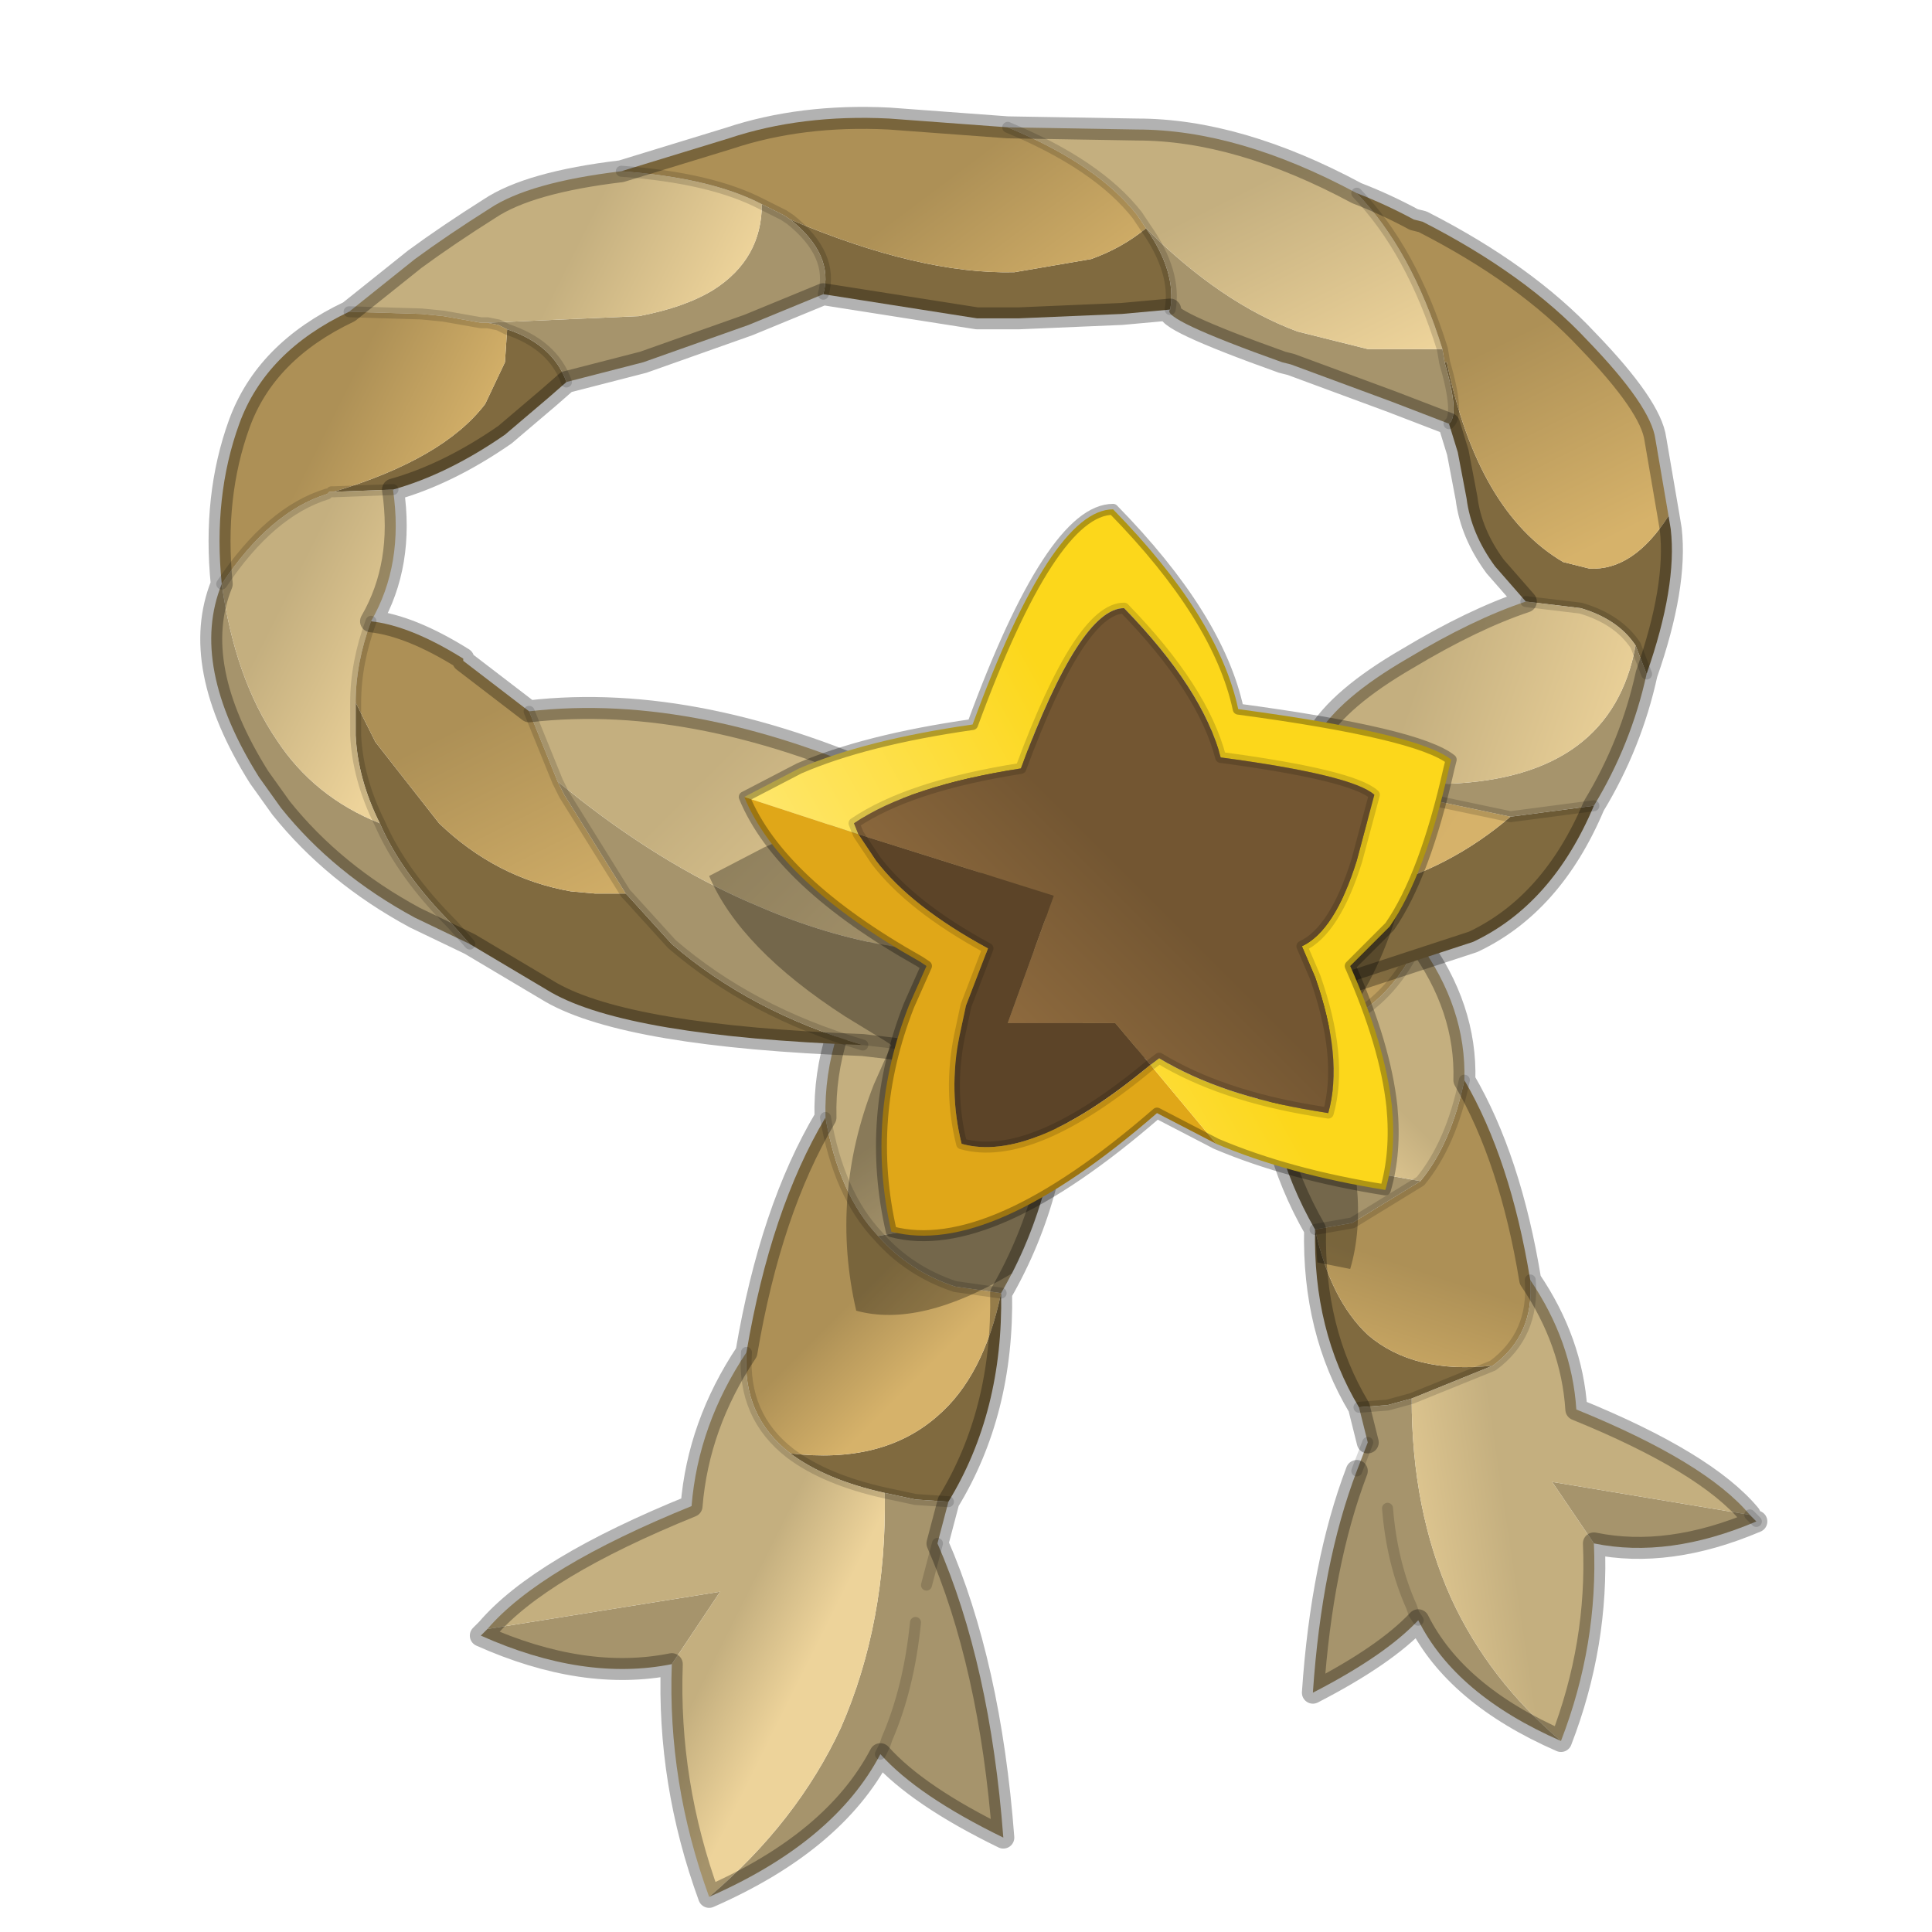 <?xml version="1.0" encoding="UTF-8" standalone="no"?>
<svg xmlns:xlink="http://www.w3.org/1999/xlink" height="440.0px" width="440.0px" xmlns="http://www.w3.org/2000/svg">
  <g transform="matrix(10.0, 0.0, 0.0, 10.0, 0.0, 0.0)">
    <use height="44.0" transform="matrix(1.0, 0.0, 0.0, 1.0, 0.0, 0.0)" width="44.0" xlink:href="#shape0"/>
  </g>
  <defs>
    <g id="shape0" transform="matrix(1.0, 0.0, 0.0, 1.0, 0.0, 0.0)">
      <path d="M44.0 44.0 L0.0 44.0 0.0 0.0 44.0 0.0 44.0 44.0" fill="#33cc33" fill-opacity="0.0" fill-rule="evenodd" stroke="none"/>
      <path d="M21.85 23.75 L22.85 23.4 Q24.95 22.3 25.4 18.8 22.3 19.45 21.2 17.8 23.6 16.9 25.4 18.8 25.55 21.95 24.15 24.3 L22.65 24.1 21.85 23.75 M20.15 34.0 Q18.8 33.7 18.0 33.1 20.1 33.35 21.35 32.25 22.4 31.35 22.8 29.45 22.85 32.15 21.6 34.2 L20.85 34.15 20.15 34.0" fill="#806a3f" fill-rule="evenodd" stroke="none"/>
      <path d="M11.1 37.1 L16.4 36.25 15.3 37.9 Q13.3 38.3 10.95 37.25 L11.1 37.1 M16.15 43.2 Q18.15 41.5 19.15 39.35 20.2 36.95 20.15 34.0 L20.85 34.15 21.6 34.2 21.35 35.15 Q22.55 37.9 22.85 41.85 20.9 40.9 20.05 39.95 19.0 41.95 16.15 43.2 M20.85 36.95 Q20.7 38.45 20.2 39.6 L20.15 39.75 20.05 39.95 20.15 39.75 20.2 39.6 Q20.7 38.45 20.85 36.95 M21.1 36.1 L21.35 35.15 21.1 36.1 M22.8 29.45 L21.75 29.3 Q20.7 28.95 20.0 28.15 L21.95 27.8 Q23.6 26.95 24.15 24.3 24.15 27.1 22.8 29.45" fill="#a6946c" fill-rule="evenodd" stroke="none"/>
      <path d="M18.0 33.1 Q16.9 32.25 17.0 30.8 17.55 27.55 18.8 25.45 19.1 27.2 20.0 28.15 20.7 28.95 21.75 29.3 L22.8 29.45 Q22.4 31.35 21.35 32.25 20.1 33.35 18.0 33.1" fill="url(#gradient0)" fill-rule="evenodd" stroke="none"/>
      <path d="M25.4 18.8 Q24.95 22.3 22.85 23.4 L21.85 23.75 Q20.65 23.1 20.0 21.7 20.15 19.65 21.2 17.8 22.3 19.45 25.4 18.8" fill="url(#gradient1)" fill-rule="evenodd" stroke="none"/>
      <path d="M11.1 37.1 Q12.3 35.7 15.75 34.3 15.9 32.45 17.0 30.8 16.9 32.25 18.0 33.1 18.8 33.7 20.15 34.0 20.2 36.95 19.15 39.35 18.15 41.5 16.15 43.2 15.2 40.6 15.3 37.9 L16.4 36.25 11.1 37.1" fill="url(#gradient2)" fill-rule="evenodd" stroke="none"/>
      <path d="M20.0 21.7 Q20.65 23.1 21.85 23.75 L22.65 24.1 24.15 24.3 Q23.6 26.95 21.95 27.8 L20.0 28.15 Q19.1 27.2 18.8 25.45 18.75 23.5 20.0 21.7" fill="url(#gradient3)" fill-rule="evenodd" stroke="none"/>
      <path d="M25.4 18.8 Q22.3 19.45 21.2 17.8 M20.0 21.7 Q20.65 23.1 21.85 23.75 L22.65 24.1 24.15 24.3 M20.15 34.0 Q18.8 33.7 18.0 33.1 16.9 32.25 17.0 30.8 M20.0 28.15 Q19.1 27.2 18.8 25.45 M20.05 39.95 L20.15 39.75 20.2 39.6 Q20.7 38.45 20.85 36.95 M21.35 35.15 L21.1 36.1 M20.15 34.0 L20.85 34.15 21.6 34.2 M22.8 29.45 L21.75 29.3 Q20.7 28.95 20.0 28.15" fill="none" stroke="#000000" stroke-linecap="round" stroke-linejoin="round" stroke-opacity="0.153" stroke-width="0.25"/>
      <path d="M21.2 17.8 Q20.15 19.65 20.0 21.7 M24.15 24.3 Q25.55 21.95 25.4 18.8 23.6 16.9 21.2 17.8 M17.0 30.8 Q15.9 32.45 15.75 34.3 12.3 35.7 11.1 37.1 L10.95 37.25 Q13.3 38.3 15.3 37.9 15.2 40.6 16.15 43.2 M17.0 30.8 Q17.55 27.55 18.8 25.45 18.75 23.5 20.0 21.7 M21.6 34.2 L21.35 35.15 Q22.55 37.9 22.85 41.85 20.9 40.9 20.05 39.95 19.0 41.95 16.15 43.2 M21.6 34.2 Q22.85 32.15 22.8 29.45 M24.15 24.3 Q24.15 27.1 22.8 29.45" fill="none" stroke="#000000" stroke-linecap="round" stroke-linejoin="round" stroke-opacity="0.302" stroke-width="0.5"/>
      <path d="M28.8 23.65 Q27.6 21.65 27.75 18.95 29.25 17.35 31.3 18.15 30.35 19.5 27.75 18.95 28.1 21.9 29.9 22.85 L30.75 23.2 30.05 23.45 28.8 23.65 M30.95 32.05 Q29.9 30.3 29.95 28.0 30.3 29.6 31.15 30.4 32.2 31.3 34.0 31.1 L32.15 31.85 31.6 32.0 30.95 32.05" fill="#806a3f" fill-rule="evenodd" stroke="none"/>
      <path d="M39.85 34.5 L40.0 34.65 Q38.0 35.5 36.3 35.15 L35.35 33.75 39.85 34.5 M35.55 39.65 Q33.15 38.6 32.3 36.9 31.55 37.7 29.9 38.55 30.1 35.6 30.9 33.5 L31.15 32.85 30.95 32.05 31.6 32.0 32.15 31.85 Q32.15 34.4 33.05 36.4 33.9 38.25 35.55 39.65 M29.95 28.0 Q28.8 26.0 28.8 23.65 29.25 25.9 30.65 26.6 L32.35 26.9 30.8 27.85 29.95 28.0 M31.6 34.35 Q31.7 35.6 32.15 36.6 L32.2 36.75 32.3 36.9 32.2 36.75 32.15 36.6 Q31.7 35.6 31.6 34.35" fill="#a6946c" fill-rule="evenodd" stroke="none"/>
      <path d="M33.35 24.6 Q34.4 26.4 34.85 29.15 34.95 30.4 34.0 31.1 32.2 31.3 31.15 30.4 30.3 29.6 29.95 28.0 L30.8 27.85 32.35 26.9 Q33.05 26.05 33.35 24.6" fill="url(#gradient4)" fill-rule="evenodd" stroke="none"/>
      <path d="M31.3 18.15 Q32.15 19.7 32.3 21.45 31.75 22.65 30.75 23.2 L29.9 22.85 Q28.1 21.9 27.75 18.95 30.35 19.5 31.3 18.15" fill="url(#gradient5)" fill-rule="evenodd" stroke="none"/>
      <path d="M34.85 29.15 Q35.8 30.55 35.9 32.1 38.85 33.3 39.85 34.5 L35.35 33.75 36.3 35.15 Q36.4 37.45 35.55 39.65 33.9 38.25 33.05 36.4 32.15 34.4 32.15 31.85 L34.0 31.1 Q34.95 30.4 34.85 29.15" fill="url(#gradient6)" fill-rule="evenodd" stroke="none"/>
      <path d="M32.3 21.45 Q33.4 22.95 33.35 24.6 33.05 26.05 32.35 26.9 L30.65 26.6 Q29.25 25.9 28.8 23.65 L30.05 23.45 30.75 23.2 Q31.75 22.65 32.3 21.45" fill="url(#gradient7)" fill-rule="evenodd" stroke="none"/>
      <path d="M39.85 34.5 L40.0 34.65 M30.9 33.5 L31.15 32.85 M28.8 23.65 L30.05 23.45 30.75 23.2 M27.75 18.95 Q30.35 19.5 31.3 18.15 M32.3 21.45 Q31.75 22.65 30.75 23.2 M34.0 31.1 Q34.95 30.4 34.85 29.15 M32.35 26.9 Q33.05 26.05 33.35 24.6 M29.95 28.0 L30.8 27.85 32.35 26.9 M32.3 36.9 L32.2 36.75 32.15 36.6 Q31.7 35.6 31.6 34.35 M32.15 31.85 L31.6 32.0 30.95 32.05 M32.15 31.85 L34.0 31.1" fill="none" stroke="#000000" stroke-linecap="round" stroke-linejoin="round" stroke-opacity="0.153" stroke-width="0.25"/>
      <path d="M28.8 23.65 Q27.6 21.65 27.75 18.95 29.25 17.35 31.3 18.15 32.15 19.7 32.3 21.45 33.4 22.95 33.35 24.6 34.4 26.4 34.85 29.15 35.8 30.55 35.9 32.1 38.85 33.3 39.85 34.5 M40.0 34.65 Q38.0 35.5 36.3 35.15 36.4 37.45 35.55 39.65 33.15 38.6 32.3 36.9 31.55 37.7 29.9 38.55 30.1 35.6 30.9 33.5 M31.15 32.85 L30.95 32.05 Q29.9 30.3 29.95 28.0 28.8 26.0 28.8 23.65" fill="none" stroke="#000000" stroke-linecap="round" stroke-linejoin="round" stroke-opacity="0.302" stroke-width="0.5"/>
      <path d="M38.0 11.75 L38.05 12.05 Q38.2 13.35 37.5 15.35 L37.25 14.7 Q36.85 14.1 36.0 13.85 L34.75 13.7 34.05 12.9 Q33.5 12.15 33.4 11.35 L33.2 10.3 33.0 9.65 Q33.25 9.45 32.9 8.25 L32.95 8.25 Q33.65 11.65 35.6 12.8 L36.2 12.95 Q37.2 13.0 38.0 11.75 M36.3 18.35 Q35.35 20.6 33.55 21.45 L30.8 22.35 Q27.5 22.55 25.0 21.55 L24.9 21.5 24.15 21.1 22.75 20.25 22.6 20.15 20.95 18.4 24.75 19.85 24.9 19.9 27.25 20.4 Q31.6 21.0 34.4 18.6 L36.3 18.35 M19.65 23.8 Q14.3 23.6 12.55 22.6 L10.7 21.5 10.3 21.05 Q9.15 19.9 8.65 18.75 8.15 17.75 8.1 16.75 L8.1 16.0 8.55 16.9 10.0 18.75 Q11.3 20.0 13.0 20.3 L13.55 20.35 14.25 20.35 14.3 20.4 15.3 21.5 Q17.1 23.05 19.65 23.8 M26.1 5.2 Q26.8 6.2 26.65 7.05 L25.55 7.15 23.2 7.25 22.25 7.25 18.75 6.7 Q19.0 5.8 18.0 5.0 20.95 6.25 23.1 6.2 L24.85 5.9 Q25.55 5.65 26.1 5.2 M11.55 7.5 Q12.6 7.85 12.9 8.7 L12.5 9.05 11.5 9.9 Q10.2 10.8 8.95 11.15 L7.6 11.2 Q10.1 10.45 11.05 9.2 L11.5 8.25 11.55 7.5" fill="#806a3f" fill-rule="evenodd" stroke="none"/>
      <path d="M37.5 15.35 Q37.15 16.95 36.3 18.35 L34.4 18.6 32.5 18.2 31.6 17.8 33.0 17.85 Q36.7 17.7 37.25 14.7 L37.5 15.35 M30.8 22.35 Q26.25 24.6 23.45 24.25 L19.65 23.8 Q17.1 23.05 15.3 21.5 L14.3 20.4 14.25 20.35 12.85 18.1 12.7 17.8 13.2 18.2 Q15.25 19.8 17.3 20.65 18.8 21.3 20.3 21.55 L22.05 21.75 22.2 21.75 24.9 21.5 25.0 21.55 Q27.5 22.55 30.8 22.35 M10.7 21.5 L9.45 20.9 Q7.6 19.9 6.4 18.4 L5.9 17.7 Q4.3 15.15 5.05 13.3 5.35 15.45 6.3 16.85 7.15 18.15 8.65 18.75 9.15 19.9 10.3 21.05 L10.7 21.5 M32.85 7.95 L32.9 8.25 Q33.25 9.45 33.0 9.65 L31.7 9.15 29.4 8.3 29.2 8.25 Q26.4 7.25 26.65 7.05 26.8 6.2 26.1 5.2 27.8 6.9 29.55 7.55 L31.15 7.95 32.85 7.95 M18.0 5.0 Q19.0 5.8 18.75 6.7 L17.05 7.4 14.65 8.25 12.9 8.7 Q12.6 7.85 11.55 7.5 L11.35 7.4 11.1 7.35 14.55 7.2 Q15.6 7.0 16.25 6.6 17.35 5.9 17.35 4.65 L17.85 4.9 18.0 5.0" fill="#a6946c" fill-rule="evenodd" stroke="none"/>
      <path d="M20.65 17.95 L20.95 18.4 22.6 20.15 22.75 20.25 24.15 21.1 24.9 21.5 22.2 21.75 22.05 21.75 20.3 21.55 Q18.8 21.3 17.3 20.65 15.25 19.8 13.2 18.2 L12.7 17.8 12.05 16.2 Q15.95 15.75 20.65 17.95" fill="url(#gradient8)" fill-rule="evenodd" stroke="none"/>
      <path d="M34.75 13.7 L36.0 13.85 Q36.85 14.1 37.25 14.7 36.7 17.7 33.0 17.85 L31.6 17.8 30.0 16.75 Q30.5 15.9 32.05 15.0 33.55 14.1 34.75 13.7" fill="url(#gradient9)" fill-rule="evenodd" stroke="none"/>
      <path d="M22.95 2.9 L25.9 2.95 Q28.2 2.95 30.9 4.4 32.15 5.7 32.85 7.95 L31.15 7.95 29.55 7.55 Q27.8 6.9 26.1 5.2 L25.9 4.9 Q25.0 3.75 22.95 2.9" fill="url(#gradient10)" fill-rule="evenodd" stroke="none"/>
      <path d="M7.95 7.1 L9.45 5.9 Q10.2 5.35 11.15 4.75 12.05 4.15 14.15 3.9 16.2 4.05 17.35 4.65 17.35 5.9 16.25 6.6 15.6 7.0 14.55 7.2 L11.1 7.35 10.95 7.35 10.1 7.2 9.6 7.15 7.95 7.1" fill="url(#gradient11)" fill-rule="evenodd" stroke="none"/>
      <path d="M8.95 11.15 Q9.2 12.85 8.45 14.15 8.1 15.1 8.1 16.0 L8.1 16.75 Q8.15 17.75 8.65 18.75 7.15 18.15 6.3 16.85 5.35 15.45 5.05 13.3 6.15 11.65 7.45 11.25 L7.5 11.2 7.55 11.2 7.6 11.2 8.95 11.15" fill="url(#gradient12)" fill-rule="evenodd" stroke="none"/>
      <path d="M12.05 16.2 L12.7 17.8 12.85 18.1 14.25 20.35 13.55 20.35 13.0 20.3 Q11.3 20.0 10.0 18.75 L8.55 16.9 8.1 16.0 Q8.1 15.1 8.45 14.15 9.35 14.25 10.55 15.0 L10.55 15.05 12.05 16.2" fill="url(#gradient13)" fill-rule="evenodd" stroke="none"/>
      <path d="M20.95 18.4 L20.65 17.95 23.15 17.1 30.0 16.75 31.6 17.8 32.5 18.2 34.4 18.6 Q31.6 21.0 27.25 20.4 L24.9 19.9 24.75 19.85 20.95 18.4" fill="url(#gradient14)" fill-rule="evenodd" stroke="none"/>
      <path d="M14.15 3.9 L16.6 3.15 Q18.25 2.6 20.25 2.7 L22.95 2.9 Q25.0 3.75 25.9 4.9 L26.1 5.2 Q25.55 5.65 24.85 5.9 L23.1 6.2 Q20.95 6.25 18.0 5.0 L17.85 4.9 17.35 4.65 Q16.2 4.05 14.15 3.9" fill="url(#gradient15)" fill-rule="evenodd" stroke="none"/>
      <path d="M5.05 13.3 Q4.85 11.3 5.45 9.65 6.05 8.0 7.95 7.1 L9.6 7.15 10.1 7.2 10.95 7.35 11.1 7.35 11.35 7.4 11.55 7.5 11.5 8.25 11.05 9.2 Q10.1 10.45 7.6 11.2 L7.55 11.2 7.5 11.2 7.45 11.25 Q6.15 11.65 5.05 13.3" fill="url(#gradient16)" fill-rule="evenodd" stroke="none"/>
      <path d="M30.9 4.4 Q31.55 4.65 32.2 5.0 L32.4 5.05 Q34.75 6.25 36.15 7.75 37.6 9.25 37.7 10.0 L38.0 11.75 Q37.2 13.0 36.2 12.95 L35.6 12.8 Q33.65 11.65 32.95 8.25 L32.9 8.25 32.85 7.95 Q32.15 5.7 30.9 4.4" fill="url(#gradient17)" fill-rule="evenodd" stroke="none"/>
      <path d="M30.9 4.4 Q31.55 4.65 32.2 5.0 L32.4 5.05 Q34.75 6.25 36.15 7.75 37.6 9.25 37.7 10.0 L38.0 11.75 38.05 12.05 Q38.2 13.35 37.5 15.35 37.15 16.95 36.3 18.35 35.35 20.6 33.55 21.45 L30.8 22.35 Q26.25 24.6 23.45 24.25 L19.65 23.8 Q14.3 23.6 12.55 22.6 L10.7 21.5 9.45 20.9 Q7.6 19.9 6.4 18.4 L5.9 17.7 Q4.3 15.15 5.05 13.3 4.85 11.3 5.45 9.65 6.05 8.0 7.95 7.1 L9.45 5.9 Q10.2 5.35 11.15 4.75 12.05 4.15 14.15 3.9 L16.6 3.15 Q18.25 2.6 20.25 2.7 L22.95 2.9 25.9 2.95 Q28.2 2.95 30.9 4.4 M33.0 9.65 L33.2 10.3 33.4 11.35 Q33.5 12.15 34.05 12.9 L34.75 13.7 Q33.55 14.1 32.05 15.0 30.5 15.9 30.0 16.75 L23.15 17.1 20.65 17.95 Q15.95 15.75 12.05 16.2 M26.65 7.05 Q26.4 7.25 29.2 8.25 L29.4 8.3 31.7 9.15 33.0 9.65 M18.75 6.7 L22.25 7.25 23.2 7.25 25.55 7.15 26.65 7.05 M12.9 8.7 L14.65 8.25 17.05 7.4 18.75 6.7 M12.9 8.7 L12.5 9.05 11.5 9.9 Q10.2 10.8 8.95 11.15 9.2 12.85 8.45 14.15 9.35 14.25 10.55 15.0 L10.55 15.05 12.05 16.2" fill="none" stroke="#000000" stroke-linecap="round" stroke-linejoin="round" stroke-opacity="0.302" stroke-width="0.5"/>
      <path d="M30.9 4.4 Q32.15 5.7 32.85 7.95 L32.9 8.25 M34.75 13.7 L36.0 13.85 Q36.85 14.1 37.25 14.7 L37.5 15.35 M33.0 9.65 Q33.25 9.45 32.9 8.25 M26.1 5.2 Q26.8 6.2 26.65 7.05 M22.95 2.9 Q25.0 3.75 25.9 4.9 L26.1 5.2 M18.0 5.0 Q19.0 5.8 18.75 6.7 M20.65 17.95 L20.95 18.4 M34.4 18.6 L32.5 18.2 31.6 17.8 30.0 16.75 M12.05 16.2 L12.7 17.8 M24.9 21.5 L24.15 21.1 22.75 20.25 22.6 20.15 20.95 18.4 M25.0 21.55 Q27.5 22.55 30.8 22.35 M34.4 18.6 L36.3 18.35 M17.35 4.65 L17.85 4.9 18.0 5.0 M11.1 7.35 L11.35 7.4 11.55 7.5 Q12.6 7.85 12.9 8.7 M7.95 7.1 L9.6 7.15 10.1 7.2 10.95 7.35 11.1 7.35 M17.35 4.65 Q16.2 4.05 14.15 3.9 M7.6 11.2 L8.95 11.15 M7.6 11.2 L7.55 11.2 M7.45 11.25 Q6.15 11.65 5.05 13.3 M8.65 18.75 Q8.15 17.75 8.1 16.75 L8.1 16.0 Q8.1 15.1 8.45 14.15 M14.25 20.35 L12.85 18.1 12.7 17.8 M19.65 23.8 Q17.1 23.05 15.3 21.5 L14.3 20.4 14.25 20.35 M8.65 18.75 Q9.15 19.9 10.3 21.05 L10.7 21.5" fill="none" stroke="#000000" stroke-linecap="round" stroke-linejoin="round" stroke-opacity="0.153" stroke-width="0.25"/>
      <path d="M20.9 18.4 L21.35 18.3 21.6 17.7 Q23.75 17.05 25.4 18.8 25.55 21.95 24.15 24.3 24.15 26.85 23.05 29.0 20.95 30.25 19.5 29.85 18.9 27.25 19.9 24.7 L20.3 23.8 20.15 23.7 19.25 23.15 Q16.85 21.6 16.15 19.95 L17.4 19.3 Q18.75 18.7 20.9 18.4 M27.75 18.95 L28.8 18.15 31.65 18.8 32.25 19.1 32.2 19.3 32.05 20.0 Q31.55 21.9 30.85 22.9 L29.95 23.8 Q30.75 25.6 30.9 27.0 31.0 28.05 30.75 28.9 L30.0 28.75 29.95 28.0 Q28.8 26.0 28.8 23.65 27.6 21.65 27.75 18.95" fill="#000000" fill-opacity="0.302" fill-rule="evenodd" stroke="none"/>
      <path d="M19.55 19.0 L24.0 20.4 22.95 23.3 25.4 23.3 26.2 24.25 Q23.5 26.5 21.9 26.05 21.6 24.85 21.85 23.6 L22.0 22.9 22.5 21.6 Q20.75 20.65 19.95 19.6 L19.55 19.0" fill="#5c4428" fill-rule="evenodd" stroke="none"/>
      <path d="M26.2 24.25 L27.7 26.05 26.35 25.35 Q22.55 28.65 20.3 28.05 19.7 25.45 20.7 22.9 L21.1 22.0 20.95 21.9 Q17.75 20.1 16.95 18.15 L19.55 19.0 19.95 19.6 Q20.75 20.65 22.5 21.6 L22.0 22.9 21.85 23.6 Q21.6 24.85 21.9 26.05 23.5 26.5 26.2 24.25" fill="#e0a718" fill-rule="evenodd" stroke="none"/>
      <path d="M26.2 24.25 L26.4 24.1 Q27.8 24.95 29.95 25.3 L30.25 25.35 Q30.6 24.1 29.95 22.25 L29.65 21.55 Q30.4 21.2 30.9 19.6 L31.3 18.1 Q30.8 17.65 27.8 17.25 27.4 15.7 25.6 13.85 24.6 13.85 23.25 17.5 20.7 17.9 19.45 18.75 L19.55 19.0 16.95 18.15 18.2 17.5 Q19.7 16.85 22.15 16.5 23.95 11.6 25.35 11.6 27.75 14.05 28.2 16.15 32.3 16.7 33.05 17.3 L33.0 17.5 Q32.45 19.95 31.65 21.1 L30.75 22.0 Q31.55 23.8 31.7 25.2 31.8 26.25 31.55 27.1 29.35 26.75 27.7 26.05 L26.2 24.25" fill="url(#gradient18)" fill-rule="evenodd" stroke="none"/>
      <path d="M19.55 19.0 L19.45 18.75 Q20.7 17.9 23.25 17.5 24.6 13.85 25.6 13.85 27.4 15.7 27.8 17.25 30.8 17.65 31.3 18.1 L30.9 19.6 Q30.4 21.2 29.65 21.55 L29.95 22.25 Q30.6 24.1 30.25 25.35 L29.95 25.3 Q27.8 24.95 26.4 24.1 L26.2 24.25 25.4 23.3 22.95 23.3 24.0 20.4 19.55 19.0" fill="url(#gradient19)" fill-rule="evenodd" stroke="none"/>
      <path d="M27.7 26.05 Q29.35 26.75 31.55 27.1 31.8 26.25 31.7 25.2 31.55 23.8 30.75 22.0 L31.65 21.1 Q32.45 19.95 33.0 17.5 L33.05 17.3 Q32.3 16.7 28.2 16.15 27.75 14.05 25.35 11.6 23.95 11.6 22.15 16.5 19.7 16.85 18.2 17.5 L16.95 18.15 Q17.75 20.1 20.95 21.9 L21.1 22.0 20.7 22.9 Q19.7 25.45 20.3 28.05 22.55 28.65 26.35 25.35 L27.7 26.05" fill="none" stroke="#000000" stroke-linecap="round" stroke-linejoin="round" stroke-opacity="0.302" stroke-width="0.25"/>
      <path d="M19.55 19.0 L19.45 18.75 Q20.7 17.9 23.25 17.5 24.6 13.85 25.6 13.85 27.4 15.7 27.8 17.25 30.8 17.65 31.3 18.1 L30.9 19.6 Q30.4 21.2 29.65 21.55 L29.95 22.25 Q30.6 24.1 30.25 25.35 L29.95 25.3 Q27.8 24.95 26.4 24.1 L26.2 24.25 Q23.5 26.5 21.9 26.05 21.6 24.85 21.85 23.6 L22.0 22.9 22.5 21.6 Q20.75 20.65 19.95 19.6 L19.55 19.0" fill="none" stroke="#000000" stroke-linecap="round" stroke-linejoin="round" stroke-opacity="0.153" stroke-width="0.25"/>
    </g>
    <linearGradient gradientTransform="matrix(0.001, 0.001, -0.003, 0.003, 20.1, 30.55)" gradientUnits="userSpaceOnUse" id="gradient0" spreadMethod="pad" x1="-819.2" x2="819.2">
      <stop offset="0.0" stop-color="#ad9056"/>
      <stop offset="1.0" stop-color="#d6b26a"/>
    </linearGradient>
    <linearGradient gradientTransform="matrix(0.001, 0.001, -0.003, 0.003, 23.5, 21.2)" gradientUnits="userSpaceOnUse" id="gradient1" spreadMethod="pad" x1="-819.2" x2="819.2">
      <stop offset="0.0" stop-color="#ad9056"/>
      <stop offset="1.0" stop-color="#d6b26a"/>
    </linearGradient>
    <linearGradient gradientTransform="matrix(0.001, 7.0E-4, -0.003, 0.006, 17.5, 37.5)" gradientUnits="userSpaceOnUse" id="gradient2" spreadMethod="pad" x1="-819.2" x2="819.2">
      <stop offset="0.0" stop-color="#c4af7f"/>
      <stop offset="1.0" stop-color="#edd39a"/>
    </linearGradient>
    <linearGradient gradientTransform="matrix(0.001, 0.001, -0.003, 0.002, 21.95, 26.05)" gradientUnits="userSpaceOnUse" id="gradient3" spreadMethod="pad" x1="-819.2" x2="819.2">
      <stop offset="0.0" stop-color="#c4af7f"/>
      <stop offset="1.0" stop-color="#edd39a"/>
    </linearGradient>
    <linearGradient gradientTransform="matrix(-9.0E-4, 0.002, -0.003, -0.001, 31.6, 30.55)" gradientUnits="userSpaceOnUse" id="gradient4" spreadMethod="pad" x1="-819.2" x2="819.2">
      <stop offset="0.0" stop-color="#ad9056"/>
      <stop offset="1.0" stop-color="#d6b26a"/>
    </linearGradient>
    <linearGradient gradientTransform="matrix(-0.001, 0.002, -0.003, -0.002, 29.1, 21.55)" gradientUnits="userSpaceOnUse" id="gradient5" spreadMethod="pad" x1="-819.2" x2="819.2">
      <stop offset="0.0" stop-color="#ad9056"/>
      <stop offset="1.0" stop-color="#d6b26a"/>
    </linearGradient>
    <linearGradient gradientTransform="matrix(-0.002, 3.0E-4, -9.0E-4, -0.006, 32.7, 34.8)" gradientUnits="userSpaceOnUse" id="gradient6" spreadMethod="pad" x1="-819.2" x2="819.2">
      <stop offset="0.0" stop-color="#c4af7f"/>
      <stop offset="1.0" stop-color="#edd39a"/>
    </linearGradient>
    <linearGradient gradientTransform="matrix(-0.001, 0.001, -0.002, -0.002, 30.4, 25.4)" gradientUnits="userSpaceOnUse" id="gradient7" spreadMethod="pad" x1="-819.2" x2="819.2">
      <stop offset="0.0" stop-color="#c4af7f"/>
      <stop offset="1.0" stop-color="#edd39a"/>
    </linearGradient>
    <linearGradient gradientTransform="matrix(0.003, 0.003, -0.003, 0.003, 18.9, 19.7)" gradientUnits="userSpaceOnUse" id="gradient8" spreadMethod="pad" x1="-819.2" x2="819.2">
      <stop offset="0.0" stop-color="#c4af7f"/>
      <stop offset="1.0" stop-color="#edd39a"/>
    </linearGradient>
    <linearGradient gradientTransform="matrix(0.003, 9.0E-4, -0.001, 0.003, 34.75, 16.15)" gradientUnits="userSpaceOnUse" id="gradient9" spreadMethod="pad" x1="-819.2" x2="819.2">
      <stop offset="0.0" stop-color="#c4af7f"/>
      <stop offset="1.0" stop-color="#edd39a"/>
    </linearGradient>
    <linearGradient gradientTransform="matrix(0.001, 0.003, -0.004, 0.002, 28.7, 7.0)" gradientUnits="userSpaceOnUse" id="gradient10" spreadMethod="pad" x1="-819.2" x2="819.2">
      <stop offset="0.0" stop-color="#c4af7f"/>
      <stop offset="1.0" stop-color="#edd39a"/>
    </linearGradient>
    <linearGradient gradientTransform="matrix(0.002, 0.001, -0.002, 0.004, 14.5, 6.9)" gradientUnits="userSpaceOnUse" id="gradient11" spreadMethod="pad" x1="-819.2" x2="819.2">
      <stop offset="0.0" stop-color="#c4af7f"/>
      <stop offset="1.0" stop-color="#edd39a"/>
    </linearGradient>
    <linearGradient gradientTransform="matrix(0.002, 0.001, -0.002, 0.004, 8.05, 14.55)" gradientUnits="userSpaceOnUse" id="gradient12" spreadMethod="pad" x1="-819.2" x2="819.2">
      <stop offset="0.0" stop-color="#c4af7f"/>
      <stop offset="1.0" stop-color="#edd39a"/>
    </linearGradient>
    <linearGradient gradientTransform="matrix(0.002, 0.003, -0.002, 0.001, 11.7, 19.2)" gradientUnits="userSpaceOnUse" id="gradient13" spreadMethod="pad" x1="-819.2" x2="819.2">
      <stop offset="0.0" stop-color="#ad9056"/>
      <stop offset="1.0" stop-color="#d6b26a"/>
    </linearGradient>
    <linearGradient gradientTransform="matrix(0.003, 0.002, -0.002, 0.003, 29.2, 19.35)" gradientUnits="userSpaceOnUse" id="gradient14" spreadMethod="pad" x1="-819.2" x2="819.2">
      <stop offset="0.0" stop-color="#ad9056"/>
      <stop offset="1.0" stop-color="#d6b26a"/>
    </linearGradient>
    <linearGradient gradientTransform="matrix(0.002, 0.002, -0.004, 0.003, 22.0, 6.6)" gradientUnits="userSpaceOnUse" id="gradient15" spreadMethod="pad" x1="-819.2" x2="819.2">
      <stop offset="0.0" stop-color="#ad9056"/>
      <stop offset="1.0" stop-color="#d6b26a"/>
    </linearGradient>
    <linearGradient gradientTransform="matrix(0.002, 6.0E-4, -0.002, 0.004, 8.9, 10.55)" gradientUnits="userSpaceOnUse" id="gradient16" spreadMethod="pad" x1="-819.2" x2="819.2">
      <stop offset="0.0" stop-color="#ad9056"/>
      <stop offset="1.0" stop-color="#d6b26a"/>
    </linearGradient>
    <linearGradient gradientTransform="matrix(0.001, 0.003, -0.002, 0.001, 35.6, 9.95)" gradientUnits="userSpaceOnUse" id="gradient17" spreadMethod="pad" x1="-819.2" x2="819.2">
      <stop offset="0.0" stop-color="#ad9056"/>
      <stop offset="1.0" stop-color="#d6b26a"/>
    </linearGradient>
    <linearGradient gradientTransform="matrix(-0.004, 0.003, -0.005, -0.009, 23.15, 22.6)" gradientUnits="userSpaceOnUse" id="gradient18" spreadMethod="pad" x1="-819.2" x2="819.2">
      <stop offset="0.0" stop-color="#fcd71b"/>
      <stop offset="1.0" stop-color="#ffe875"/>
    </linearGradient>
    <linearGradient gradientTransform="matrix(-0.004, 0.004, -0.005, -0.005, 23.1, 23.8)" gradientUnits="userSpaceOnUse" id="gradient19" spreadMethod="pad" x1="-819.2" x2="819.2">
      <stop offset="0.0" stop-color="#735632"/>
      <stop offset="1.0" stop-color="#ab804b"/>
    </linearGradient>
  </defs>
</svg>

